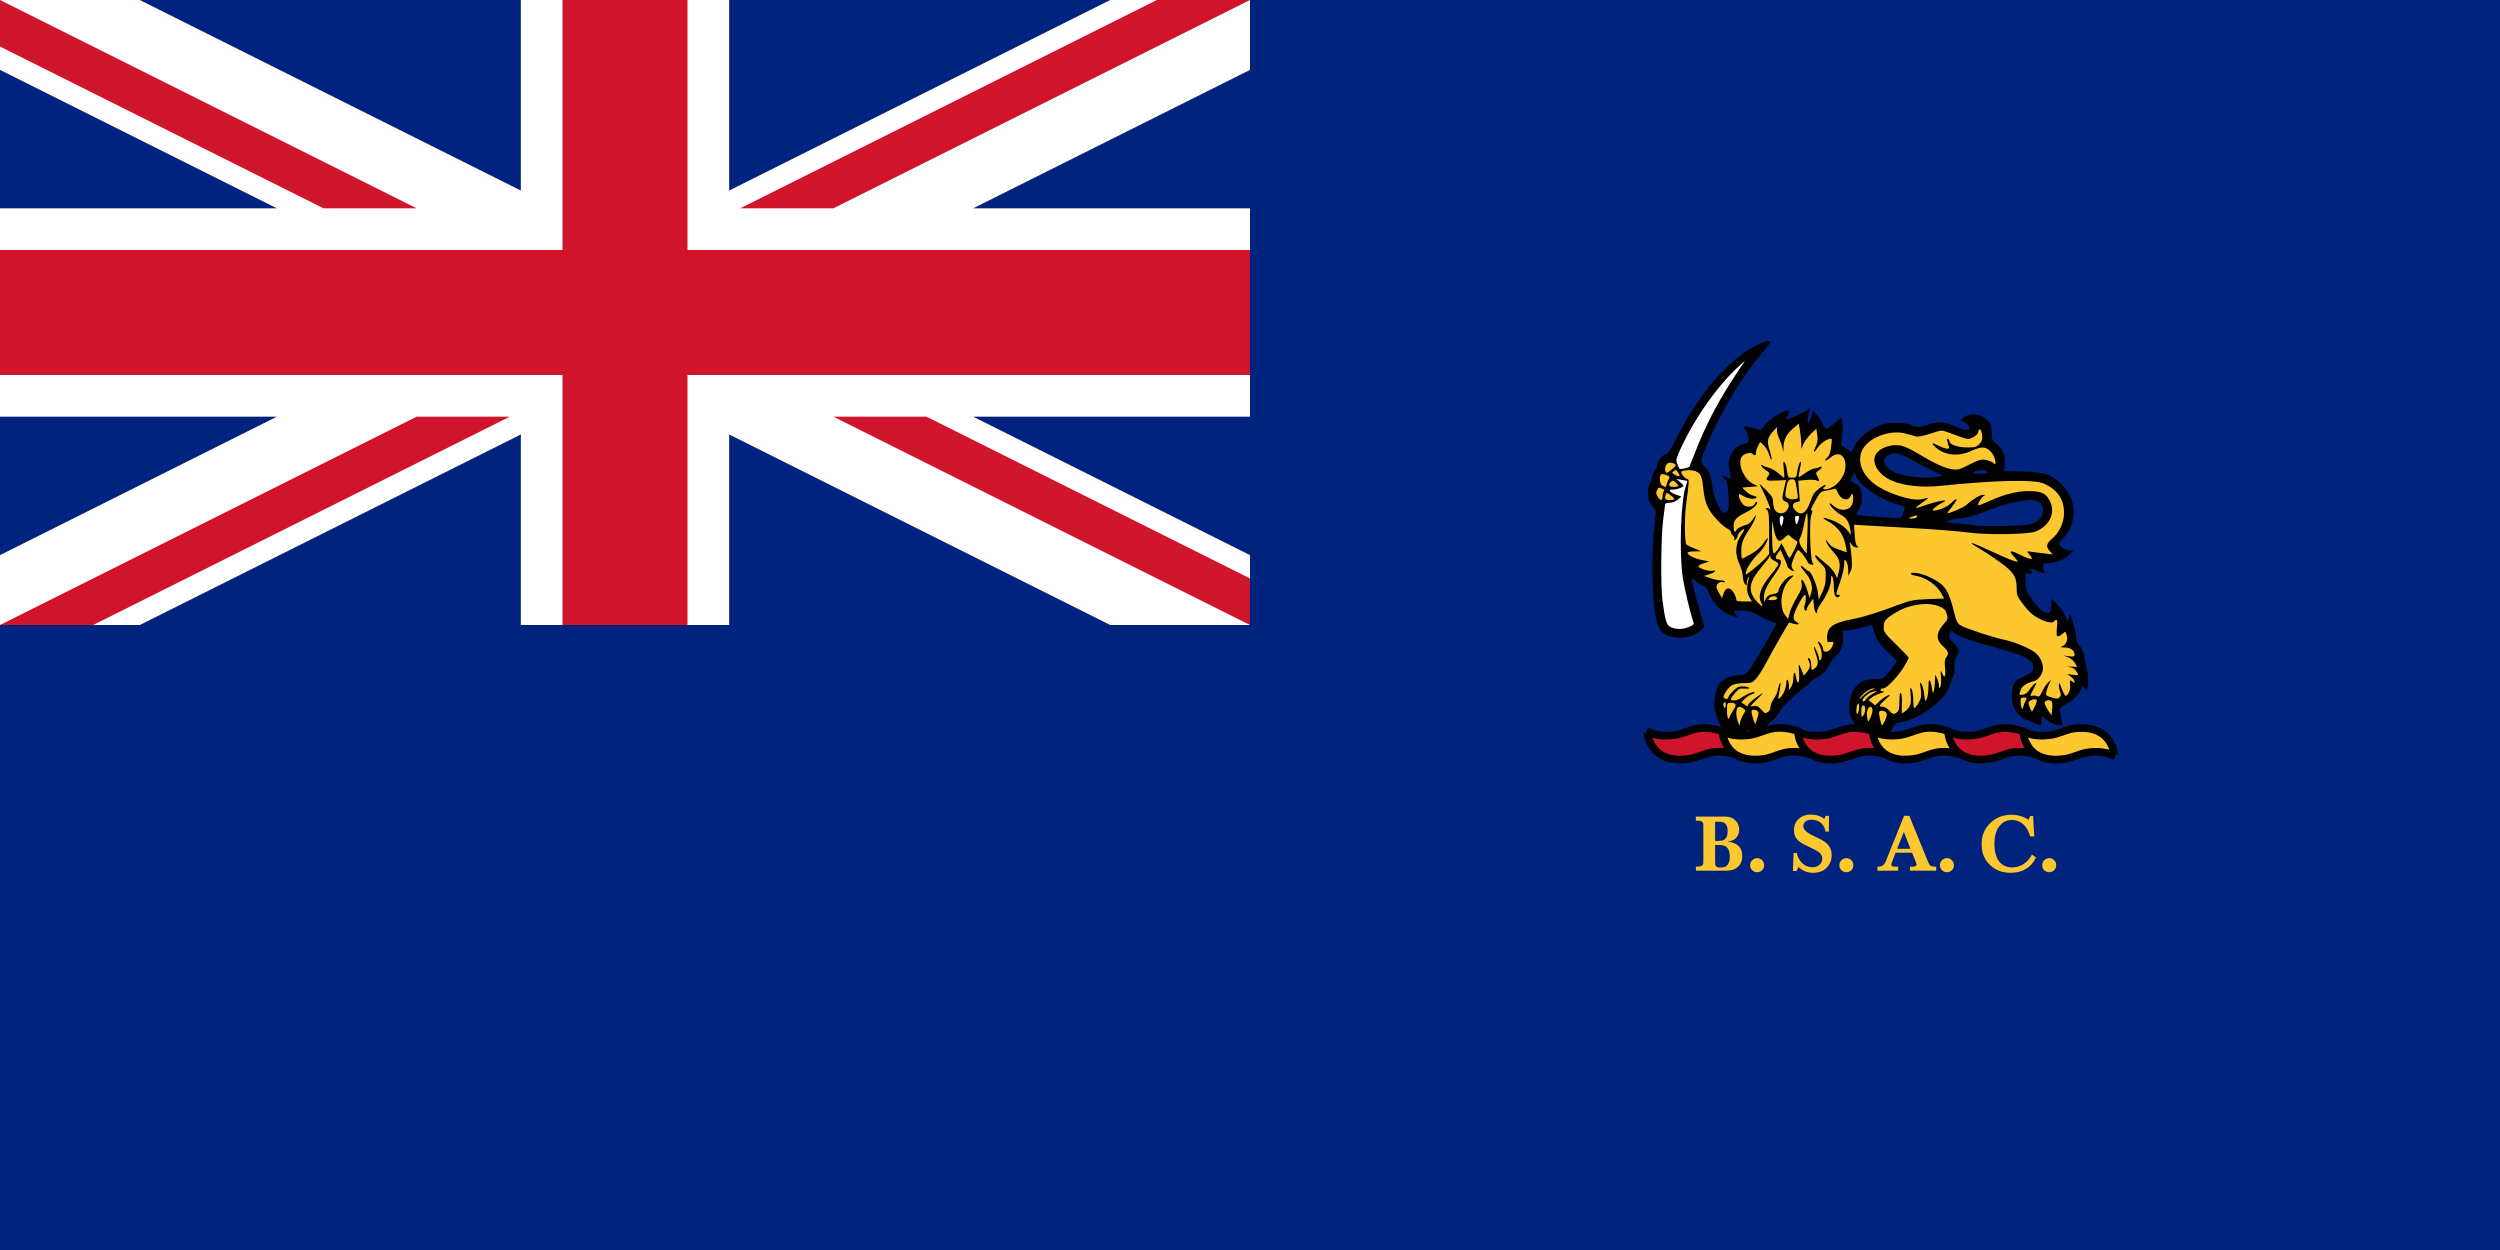 <svg width="1200" height="600" enable-background="new 0 0 1000 500" version="1.1" viewBox="0 0 1200 600" xmlns="http://www.w3.org/2000/svg">
 <rect x="0" y="0" width="1200" height="600" fill="#808080" stroke="none"/>
 <path d="M -2.6e-5,1.2e-5 H 1200 V 600 H -2.6000001e-5 Z" fill="#00247d"/>
 <path d="m-5e-5 0h600v300h-600z" fill="#00247d"/>
 <polygon transform="matrix(1.2,0,0,1.2,-5e-5,0)" points="0 222.049 0 250 55.902 250 208.333 173.783 208.333 250 291.667 250 291.667 173.783 444.098 250 499.999 250 499.999 222.049 389.234 166.666 499.999 166.666 499.999 83.332 389.234 83.332 499.999 27.949 499.999 0 444.098 0 291.667 76.215 291.667 0 208.333 0 208.333 76.215 55.902 0 0 0 0 27.949 110.765 83.332 0 83.332 0 166.666 110.765 166.666" fill="#fff"/>
 <g fill="#cf142b">
  <polygon transform="matrix(1.2,0,0,1.2,-5e-5,0)" points="462.731 0 296.065 83.332 333.333 83.332 499.999 0"/>
  <polygon transform="matrix(1.2,0,0,1.2,-5e-5,0)" points="0 0 0 18.633 129.399 83.332 166.667 83.332"/>
  <polygon transform="matrix(1.2,0,0,1.2,-5e-5,0)" points="37.268 250 203.934 166.666 166.667 166.666 0 250"/>
  <polygon transform="matrix(1.2,0,0,1.2,-5e-5,0)" points="499.999 250 499.999 231.365 370.601 166.666 333.333 166.666"/>
  <path id="path2938_1_" d="m270 0h60v120h270v60h-270v120h-60v-120h-270v-60h270z"/>
 </g>
 <g transform="matrix(48.609,0,0,48.609,-202.637,921.859)">
  <g transform="matrix(.013 0 0 .013 20.422 -15.605)">
   <path d="m178.757 301.846-4.18-3.578v2.578c0 1.418-0.472 2.578-1.05 2.578-3.793 0-14.043-9.422-17.505-16.093-3.627-6.989-1.218-20.155 4.684-25.591 3.368-3.103 7.175-4.317 13.534-4.317 4.952 0 5.854-0.342 8.579-3.25 1.675-1.788 4.152-4.918 5.505-6.956l2.46-3.706-6.15-5.694c-6.835-6.328-10.563-12.001-11.595-17.643-0.377-2.062-1.091-3.75-1.587-3.75s-4.149 0.9-8.119 2-8.689 2-10.487 2h-3.27v5.532c0 6.728-1.948 11.733-5.464 14.036-1.447 0.948-3.309 3.346-4.137 5.328-1.886 4.515-5.859 8.751-10.399 11.089-1.925 0.991-4.4 2.816-5.5 4.055-1.1 1.239-3.8 3.565-6 5.169-6.621 4.827-14.874 13.257-17 17.365-1.1 2.125-3.575 4.917-5.5 6.205-3.834 2.564-4.75 4.598-4.9 10.884l-0.1 4.163-3.17-1.163c-1.744-0.64-4.672-2.57-6.508-4.289l-3.338-3.126-0.62 3.876c-0.341 2.132-1.042 3.876-1.558 3.876-1.455 0-5.083-2.047-7.46-4.209-2.077-1.889-2.193-1.893-3.258-0.125-1.012 1.681-1.416 1.49-4.847-2.286-3.929-4.325-6.849-11.22-7.847-18.53-0.707-5.178 1.648-15.121 4.284-18.085 2.585-2.908 9.184-5.718 13.489-5.744 2.018-0.012 4.396-0.301 5.285-0.642 2.236-0.858 6.503-7.285 16.14-24.309l8.24-14.555-4.166-1.218c-2.292-0.67-6.809-2.811-10.038-4.758-5.097-3.073-6.716-3.539-12.273-3.539h-6.402l1.724 2.631c1.718 2.621 1.715 2.628-0.727 1.87-7.269-2.259-11.398-5.102-15.499-10.674-2.362-3.208-4.581-7.14-4.932-8.736-0.43-1.957-1.427-3.102-3.06-3.511-1.333-0.334-4.006-1.998-5.941-3.697s-3.515-2.705-3.511-2.236c0.012 1.322 5.715 23.096 7.922 30.247l1.974 6.394-2.987 2.79c-4.882 4.56-13.051 6.413-21.343 4.842-6.86-1.3-10.361-4.909-12.166-12.54-3.533-14.94-4.154-51.911-1.255-74.67 1.053-8.263 0.999-8.923-0.891-11-1.106-1.215-2.517-3.192-3.136-4.394-1.562-3.032-1.345-11.307 0.375-14.316 0.786-1.375 1.445-3.452 1.465-4.615 0.019-1.163 0.935-3.259 2.035-4.658 1.1-1.398 2-3.45 2-4.558 0-2.601 4.677-8.169 6.861-8.169 1.139 0 3.372-3.395 6.908-10.505 17.359-34.904 41.293-62.609 62.768-72.659 3.51-1.642 7.305-2.84 8.435-2.661 1.775 0.281 1.119 1.421-4.842 8.407-15.646 18.34-31.262 44.19-41.946 69.434-5.791 13.683-5.831 13.989-2.256 17.414 3.453 3.308 4.563 6.224 6.087 15.993 1.227 7.868 4.251 15.601 7.114 18.192 1.857 1.681 2.023 1.673 3.757-0.179 1.597-1.705 1.742-3.153 1.215-12.109-0.532-9.021-0.882-10.476-3.099-12.855l-2.5-2.683 3.866 1.602 3.866 1.602-0.623-2.747c-1.628-7.18-1.719-9.127-0.618-13.214 1.423-5.285 5.647-9.504 10.758-10.747 3.592-0.874 3.741-1.075 3.51-4.775-0.145-2.335-1.104-4.782-2.424-6.187-2.626-2.796-1.639-2.94 6.197-0.904l5.468 1.42 2.76-3.344c3.652-4.425 14.342-11.496 17.379-11.496 2.349 0 2.372 0.077 0.886 2.95-0.839 1.623-1.526 3.332-1.526 3.798 0 0.949 14.69-5.905 16.94-7.904 1.212-1.077 1.324-0.975 0.703 0.643-0.406 1.057-1.012 3.925-1.348 6.374-0.781 5.695 0.97 4.881 2.795-1.301l1.318-4.463 2.653 2.972c1.459 1.634 3.461 4.763 4.448 6.952s2.421 3.98 3.186 3.98c0.765 0 3.569-2.038 6.232-4.528l4.841-4.528 0.659 3.515c0.363 1.933 0.364 6.783 2e-3 10.778l-0.657 7.263 3.955 2.587 3.955 2.587 2.291-4.825c2.676-5.636 8.62-10.833 16.745-14.64 4.959-2.324 7.078-2.709 14.878-2.709 5.188 0 9.699 0.479 10.5 1.116 2.676 2.127 7.342 2.235 12.869 0.299 7.959-2.788 13.599-2.482 21.388 1.163 6.228 2.914 10.646 3.269 10.646 0.854 0-1.567-3.892-4.93-5.75-4.969-1.343-0.028-1.052-0.608 1.25-2.495 5.368-4.4 14.661-2.894 19.412 3.146 1.529 1.943 2.088 4.093 2.088 8.023 0 4.966 0.29 5.63 3.883 8.876 5.022 4.537 6.472 8.186 5.917 14.885l-0.447 5.388 14.073 0.457c17.142 0.556 21.631 2.004 29.286 9.445 7.85 7.63 10.888 16.506 9.071 26.504-1.17 6.436-2.843 9.762-7.509 14.926l-3.612 3.999 2.596 2.596c1.776 1.776 3.603 2.567 5.784 2.505l3.188-0.091-2.365 2.534c-3.503 3.754-9.419 6.438-15.596 7.075l-5.476 0.565 0.604 3.775 0.604 3.775-6.136-2.405c-5.268-2.065-5.905-2.149-4.5-0.597 2.311 2.553 2.043 3.269-1.099 2.938l-2.734-0.288 0.332 6.883c0.307 6.359 0.69 7.387 5.037 13.5 5.26 7.399 11.122 11.495 13.312 9.304 0.708-0.708 1.244-3.315 1.191-5.791l-0.097-4.503 3.97 3.804c2.184 2.092 4.991 6.054 6.238 8.804l2.268 5 0.907-3.44c0.905-3.432 0.912-3.423 3.209 4.315 1.266 4.265 2.302 9.325 2.302 11.244 0 2.322 0.78 4.27 2.33 5.82 2.384 2.384 3.874 6.701 4.975 14.412 0.342 2.394 0.969 5.319 1.394 6.5 0.784 2.179 0.456 11.625-0.434 12.516-0.267 0.267-1.123-0.381-1.901-1.441-1.355-1.846-1.463-1.801-2.556 1.073-1.549 4.071-4.498 7.119-10.884 11.247l-5.376 3.476 0.555 4.639c0.305 2.551 0.887 5.495 1.292 6.543 0.673 1.738 0.364 1.854-3.537 1.331-2.662-0.357-5.741-1.753-8.166-3.701l-3.892-3.128v3.547c0 4.063-0.663 4.257-5.79 1.689-2.041-1.022-4.898-2.143-6.349-2.491-3.586-0.86-8.538-6.735-9.881-11.722-1.252-4.648-0.415-13.952 1.489-16.556 0.687-0.94 4.125-3.095 7.64-4.79 6.05-2.918 6.391-3.269 6.391-6.582 0-3.05-0.595-3.897-4.625-6.591-2.942-1.966-8.944-4.262-16.5-6.31-23.379-6.338-32.94-9.494-37.161-12.266l-4.286-2.814-0.846 2.24c-1.012 2.681-0.263 4.281 3.832 8.177 3.559 3.387 3.842 5.811 1.188 10.163-1.404 2.303-1.758 4.27-1.377 7.652 0.384 3.404-5e-3 5.523-1.539 8.4-1.129 2.116-2.531 5.426-3.117 7.356-2.828 9.317-22.665 23.574-35.781 25.714-4.384 0.716-4.978 1.158-7.038 5.242-1.238 2.453-2.25 5.715-2.25 7.248 0 3.626-0.786 3.519-5.82-0.79z"/>
   <g fill="#fdc82f">
    <path d="m74.098 284.032c1.825-2.785 1.825-2.882-0.018-4.229-1.037-0.758-2.426-1.379-3.087-1.379-2.537 0-3.153 5.61-1.218 11.101l1.197 3.399 0.629-3.021c0.346-1.662 1.47-4.304 2.497-5.871z"/>
    <path d="m181.82 288.257c1.303-3.1 1.461-4.485 0.628-5.49-1.216-1.465-4.462-1.813-5.236-0.56-0.64 1.036 1.337 10.22 2.197 10.207 0.368-6e-3 1.453-1.876 2.412-4.156z"/>
    <path d="m85.501 283.241c0.086-1.912-3.658-3.484-5.03-2.111-0.54 0.54-0.229 2.889 0.771 5.822l1.675 4.917 1.254-3.473c0.69-1.91 1.288-4.23 1.33-5.155z"/>
    <path d="m172.029 280.272c-1.49-4.696-5.094 0.378-4.014 5.652 0.225 1.1 0.454 2.675 0.508 3.5 0.054 0.825 0.997-0.481 2.096-2.902 1.098-2.421 1.733-5.234 1.411-6.25z"/>
    <path d="m63.577 286.228c0-0.658 1.168-2.882 2.595-4.941 2.975-4.292 2.532-5.862-1.654-5.862-2.928 0-2.941 0.027-2.941 6 0 3.333 0.444 6 1 6 0.55 0 1-0.538 1-1.196z"/>
    <path d="m166.577 280.233c0-1.83-0.523-2.809-1.5-2.809-1.127 0-1.492 1.18-1.468 4.75 0.029 4.394 0.142 4.604 1.5 2.809 0.808-1.068 1.468-3.205 1.468-4.75z"/>
    <path d="m161.553 276.044c-1.128-1.187-2.393 5.901-1.35 7.565 0.549 0.877 1.051-0.018 1.505-2.685 0.375-2.2 0.305-4.396-0.155-4.88z"/>
    <path d="m191.96 280.87c0.34-0.885 0.618-4.363 0.618-7.728 0-4.404 0.304-5.814 1.087-5.032 0.648 0.648 0.951 3.96 0.75 8.202-0.185 3.914-0.112 7.1 0.163 7.08 0.275-0.019 1.446-0.827 2.603-1.794 3.686-3.081 4.533-5.793 3.886-12.448-0.513-5.279-0.411-5.923 0.668-4.228 0.7 1.1 1.289 4.812 1.308 8.249 0.019 3.437 0.342 6.249 0.717 6.25 1.11 2e-3 4.481-5.296 5.089-7.999 0.31-1.375 0.209-4.719-0.223-7.431-0.674-4.227-0.596-4.672 0.542-3.115 0.73 0.999 1.6 3.893 1.932 6.431 0.995 7.595 1.09 7.792 2.32 4.8 0.637-1.548 1.164-5.598 1.173-9 0.017-6.984 1.441-6.272 2.633 1.315 0.62 3.95 0.795 4.195 1.429 2 0.398-1.375 0.804-4.75 0.904-7.5l0.181-5 1.374 3c0.756 1.65 1.401 4.125 1.434 5.5 0.048 1.996 0.258 2.198 1.042 1 0.54-0.825 0.769-4.2 0.509-7.5-0.413-5.237-0.324-5.65 0.696-3.25 2.014 4.739 3.099 3.143 2.414-3.549-0.49-4.785-0.291-6.768 0.83-8.25 2.281-3.016 1.86-4.462-2.461-8.451-5.601-5.171-5.343-10.123 0.896-17.229 2.794-3.183 2.95-3.743 1.998-7.191-0.83-3.008-1.851-4.111-5.213-5.638-8.4-3.814-22.878-1.955-33.181 4.26-7.997 4.824-9.5 6.598-9.5 11.215 0 3.825 0.571 4.624 9.5 13.31 5.225 5.083 9.5 9.612 9.5 10.066 0 0.453-1.601 3.498-3.559 6.766-4.2 7.012-13.146 16.441-15.598 16.441-2.665 0-3.157 1.81-0.608 2.236 1.801 0.301 1.414 0.626-1.891 1.585-2.285 0.663-5.21 2.094-6.5 3.179l-2.345 1.973 2.5 1.961 2.5 1.961 3-2.828c2.931-2.763 6.622-5.068 8.114-5.068 0.41 0-1.135 1.61-3.434 3.578-4.744 4.061-5.207 5.422-1.845 5.422 1.337 0 3.485 1.291 5.026 3.021 2.164 2.429 3.056 2.826 4.548 2.028 1.021-0.546 2.134-1.718 2.474-2.603z"/>
    <path d="m308.077 274.189c-1.708-1.255-4.535-0.838-5.148 0.759-0.322 0.84 0.702 3.422 2.281 5.75l2.866 4.225 0.5-5c0.279-2.795 0.059-5.324-0.5-5.735z"/>
    <path d="m92.643 282.389c1.198-0.641 1.934-2.09 1.934-3.806 0-1.524 1.12-4.288 2.488-6.143 1.368-1.855 2.776-4.98 3.128-6.944 0.352-1.965 1.058-4.247 1.569-5.072 0.895-1.445 0.586 1.686-0.938 9.5-0.515 2.643-0.397 2.846 0.992 1.704 2.351-1.933 4.761-7.583 4.761-11.164 0-1.851 0.414-2.902 1-2.54 0.55 0.34 1 2.267 1 4.282v3.663l1.658-2.366c0.912-1.302 1.699-4.327 1.75-6.722 0.116-5.453 1.201-5.635 2.093-0.352 1.09 6.45 2.824 3.632 2.24-3.641-0.281-3.5-0.334-6.363-0.118-6.363s1.141 1.869 2.055 4.153l1.662 4.153 2.33-2.709c2.522-2.932 2.924-5.62 1.295-8.663-0.596-1.113-0.641-1.934-0.107-1.934 1.25 0 2.142 2.533 2.142 6.082 0 3.345 0.605 3.586 3.171 1.263 2.221-2.01 2.308-4.736 0.329-10.345-0.825-2.338-1.467-4.757-1.426-5.376 0.11-1.668 3.765 6.574 3.852 8.685 0.041 0.995 0.524 1.531 1.074 1.191 1.47-0.909 1.151-7.611-0.5-10.5-2.071-3.624-1.756-4.888 0.533-2.139 1.082 1.298 1.967 3.211 1.967 4.25 0 3.209 4.661 2.445 6.474-1.061 2.102-4.066 1.925-4.849-0.974-4.294-2.304 0.44-2.5 0.186-2.5-3.234 0-8.097 4.182-11.188 19-14.044 8.935-1.722 18.883-4.813 35.5-11.031 9.041-3.383 11.175-3.787 22.246-4.214l12.246-0.473-2.243-3.991c-3.649-6.493-11.933-12.134-19.626-13.364-2.255-0.361-3.818-1.089-3.487-1.624 0.976-1.579 9.314 0.167 15.327 3.209 10.881 5.507 13.365 9.283 17.711 26.924 1.528 6.202 2.316 7.712 4.826 9.246 3.731 2.281 24.99 9.317 32.819 10.863 7.376 1.456 19.009 6.229 23.464 9.626 3.729 2.844 6.219 7.682 6.213 12.07-5e-3 4.039-3.328 8.898-6.651 9.727-5.767 1.438-9.202 3.706-10.276 6.785-1.406 4.035-1.476 3.888 1.68 3.558 1.84-0.193 3.455-1.387 4.881-3.61 1.172-1.827 3.037-3.957 4.145-4.733 1.68-1.177 1.506-0.473-1.049 4.244-2.33 4.303-2.664 5.501-1.396 5.015 0.917-0.352 2.661-0.272 3.875 0.177 1.939 0.717 2.471 0.255 4.359-3.782 1.183-2.529 3.176-5.499 4.429-6.599l2.279-2-1.516 3c-0.834 1.65-1.809 4.36-2.166 6.023-0.623 2.896-0.456 3.08 3.96 4.384 3.972 1.173 4.812 1.159 6.071-0.1 1.133-1.133 1.227-2.075 0.42-4.199-0.573-1.506-1.011-3.946-0.975-5.423 0.05-2.033 0.585-1.284 2.2 3.082 1.173 3.172 2.606 5.611 3.184 5.421 1.938-0.638 3.624-5.158 3.148-8.438-0.495-3.412 0.197-4.056 2.203-2.05 0.933 0.933 1.2 0.841 1.2-0.417 0-0.889-1.238-2.523-2.75-3.631l-2.75-2.014 4.364 0.578c4.112 0.545 4.303 0.464 3.305-1.401-1.544-2.885-3.295-4.093-6.672-4.605-1.648-0.25-0.855-0.352 1.761-0.228l4.757 0.226-1.762-3.016c-0.974-1.668-3.324-3.61-5.257-4.344l-3.495-1.328 4.25 0.578c3.609 0.491 4.25 0.313 4.25-1.181 0-3.159-3.045-5.413-7.405-5.48-3.482-0.054-3.756-0.2-1.83-0.973 2.979-1.197 4.48-5.189 3.209-8.534l-0.977-2.571-2.615 2.057c-1.438 1.131-3.031 1.801-3.538 1.487-0.52-0.322-0.631-3.15-0.253-6.486 0.447-3.953 0.314-5.916-0.401-5.916-0.589 0-1.348 0.45-1.688 1-1.156 1.871-5.986 0.951-11.961-2.278-4.439-2.399-7.312-4.989-11.25-10.144-5-6.544-5.289-7.244-5.289-12.8 0-6.67-1.383-9.909-6.165-14.435-3.777-3.575-14.194-10.837-23.835-16.616-8.615-5.164-4.365-3.906 11 3.254 12.589 5.867 18.999 8.353 19.708 7.644 0.211-0.211-1.152-2.013-3.03-4.005-4.117-4.365-2.35-4.879 4.423-1.287 2.419 1.283 5.674 2.651 7.233 3.04 3.031 0.756 2.987 0.057-0.236-3.771-1.537-1.825-1.444-1.874 2.402-1.283 2.2 0.338 6.7 0.917 10 1.287l6 0.672-2.25-2.454c-3.192-3.481-2.811-5.652 1.662-9.481 5.562-4.761 9.088-12.31 9.088-19.457 0-10.446-4.783-17.552-15-22.289-7.365-3.414-35.15-2.866-78.546 1.549-19.777 2.012-37.309-1.418-44.893-8.784-8.818-8.564-7.187-17.487 3.834-20.96 7.811-2.462 12.701-1.369 23.791 5.318 12.377 7.463 20.369 11.12 25.983 11.89 4.11 0.563 5.54 0.166 12.906-3.587 7.13-3.633 8.847-4.131 12.328-3.574 2.225 0.356 4.908 1.413 5.962 2.349 1.863 1.654 1.898 1.588 1.232-2.298-0.848-4.952-5.393-9.5-9.493-9.5-1.575 0-5.505 1.209-8.734 2.688-9.891 4.528-20.143 3.402-27.121-2.979-3.546-3.242-2.65-3.639 2.419-1.073 5.536 2.803 8.836 3.124 7.933 0.771-1.536-4.003-1.872-6.691-0.749-5.997 0.63 0.389 1.146 1.305 1.146 2.035 0 2.37 6.451 4.555 13.447 4.555 5.762 0 6.978-0.333 9.156-2.511 2.024-2.024 2.452-3.319 2.205-6.672-0.333-4.51-2.448-6.373-2.98-2.624-0.212 1.495-1.617 2.938-3.991 4.099-4.032 1.971-2.089 2.367-19.63-3.999-4.133-1.5-4.606-1.455-12.635 1.213-4.847 1.611-9.332 2.527-10.706 2.187-1.301-0.321-4.832-1.285-7.847-2.142-12.295-3.494-29.372 3.19-33.641 13.167-3.171 7.411-0.273 16.433 7.508 23.367 8.897 7.93 30.478 15.298 38.52 13.152 2.242-0.599 4.196-0.969 4.342-0.823 0.146 0.146-1.964 1.786-4.688 3.645-2.724 1.859-4.779 3.554-4.567 3.767s2.326-0.291 4.697-1.119c13.203-4.612 22.538-6.043 14.483-2.221-3.49 1.656-7.785 5.536-6.077 5.49 4.564-0.123 10.406-2.571 13.637-5.715 5.198-5.058 5.648-3.553 0.779 2.606-2.231 2.823-3.892 5.133-3.69 5.133 2.224 0 12.698-4.59 14.647-6.419 4.211-3.952 10.185-7.583 12.423-7.551 1.86 0.027 1.911 0.147 0.428 1.012-1.97 1.149-5.094 6.958-3.742 6.958 0.507 0 4.915-1.798 9.796-3.996 10.966-4.938 22.299-7.404 31.122-6.773 7.689 0.55 10.112 1.833 12.931 6.848 5.142 9.149 0.303 19.743-10.925 23.915-5.732 2.13-37.28 2.507-51 0.609-6.325-0.875-23.875-2.291-39-3.146s-32.003-1.818-37.507-2.138l-10.007-0.583 0.508 7.668c0.351 5.293 0.973 7.962 2.007 8.616 1.219 0.77 1.101 0.95-0.629 0.963-1.17 8e-3 -2.88-0.997-3.8-2.235l-1.672-2.25 0.594 2.5c0.327 1.375 0.858 5.903 1.18 10.063 0.455 5.864 0.229 8.222-1.004 10.5l-1.59 2.937-0.04-4.559c-0.022-2.507-0.701-5.432-1.508-6.5-1.362-1.801-1.472-1.617-1.52 2.559-0.028 2.475-1.393 8.303-3.032 12.952-3.483 9.877-3.505 10.048-1.28 10.048 1.288 0 1.419 0.281 0.542 1.158-2.289 2.289-4.079-0.851-4.11-7.209-0.016-3.267-0.488-6.729-1.05-7.694-0.82-1.409-1.03-0.966-1.062 2.246-0.046 4.541-3.298 12.139-7.936 18.542-1.732 2.391-2.909 4.972-2.616 5.736 0.314 0.818 0.019 1.22-0.718 0.978-0.697-0.229-1.472-2.744-1.751-5.683l-0.5-5.271-2.417 3.284c-1.329 1.806-2.417 3.876-2.417 4.599 0 0.723-0.327 1.315-0.726 1.315-1.237 0-1.702-2.402-0.872-4.5 1.048-2.65 1.139-7.5 0.14-7.5-1.52 0-8.418 13.059-8.562 16.21-0.109 2.372 0.423 3.467 2.098 4.322 3.109 1.587 1.776 2.477-2.063 1.376-1.742-0.5-3.263-0.909-3.379-0.909-0.469 0-11.484 19.173-16.661 29-3.042 5.775-6.918 11.963-8.612 13.75-2.812 2.966-3.607 3.25-9.105 3.25-3.332 0-7.289 0.654-8.854 1.463-3.038 1.571-7.463 8.092-6.523 9.613 0.741 1.199 3.453 1.199 3.453-4e-5 0-1.642 5.254-7.223 7.661-8.138 2.384-0.906 8.339-0.219 8.339 0.963 0 0.358-1.719 0.488-3.819 0.287-3.35-0.32-4.21 0.081-7 3.258-1.749 1.992-3.181 4.026-3.181 4.518 0 1.866 4.621 1.503 7.5-0.589 3.856-2.802 10.5-5.551 10.5-4.344 0 0.511-1.076 1.2-2.39 1.53-1.315 0.33-3.586 1.848-5.047 3.373l-2.657 2.773 2.547 1.669c1.95 1.278 2.547 1.357 2.547 0.338 0-0.732 2.138-2.88 4.75-4.773 7.618-5.521 8.077-5.535 2.5-0.075-2.888 2.827-5.25 5.371-5.25 5.655s1.108 0.238 2.463-0.102c1.905-0.478 3.094 0.057 5.25 2.362 3.367 3.601 2.99 3.447 5.353 2.183z"/>
    <path d="m295.703 277.393c1.503-3.358 1.576-4.146 0.423-4.589-1.539-0.591-5.548 1.22-5.548 2.506 0 1.741 2.26 7.187 2.771 6.677 0.297-0.297 1.356-2.364 2.355-4.594z"/>
    <path d="m288.475 273.616c1.064-1.988 0.937-2.192-1.362-2.192-2.134 0-2.535 0.461-2.535 2.918 0 1.605 0.31 3.725 0.688 4.712 0.592 1.543 0.782 1.441 1.362-0.727 0.371-1.386 1.202-3.506 1.847-4.712z"/>
    <path d="m60.577 276.724c0-2.011-0.289-2.411-1.133-1.567-0.623 0.623-0.862 1.838-0.531 2.7 0.915 2.386 1.664 1.876 1.664-1.133z"/>
    <path d="m167.327 272.453c0.677-1.084 2.923-2.864 4.991-3.956 3.928-2.073 3.219-2.768-1.135-1.113-2.841 1.08-6.605 4.522-6.605 6.04 0 1.643 1.434 1.136 2.75-0.971z"/>
    <path d="m171.854 265.536c2.25-0.65 2.588-0.959 1.121-1.022-2.652-0.114-8.208 3.631-10.251 6.91-1.074 1.723-0.398 1.342 2.175-1.228 2.053-2.051 5.183-4.148 6.955-4.66z"/>
   </g>
   <path d="m32.637 217.784c2.992-1.197 3.951-2.076 3.547-3.25-2.511-7.303-6.875-25.516-8.173-34.109-2.965-19.629-1.517-59.759 2.541-70.434 0.595-1.564 0.956-2.947 0.803-3.072s-2.078-0.522-4.278-0.881l-4-0.652 2.961 2.475c1.629 1.362 2.754 2.659 2.5 2.884-1.647 1.461-5.294 2.68-8.018 2.68-2.671 0-2.993 0.235-1.986 1.449 0.661 0.797 2.826 1.985 4.811 2.64l3.608 1.191-2.744 2.36c-1.735 1.492-4.01 2.36-6.188 2.36-2.072 0-3.457 0.498-3.476 1.25-0.017 0.688-0.678 5.975-1.468 11.75-1.658 12.117-1.975 50.725-0.506 61.5 2.147 15.741 3.067 18.618 6.417 20.077 4.184 1.822 8.733 1.749 13.648-0.217z" fill="#fff"/>
   <g fill="#fdc82f">
    <path d="m114.609 195.371c3.535-5.851 4.129-7.569 3.645-10.549-0.929-5.724 1.964-2.332 4.187 4.91l1.86 6.059 1.194-3.618c1.628-4.934-0.035-10.765-4.472-15.676-4.048-4.48-4.638-7.081-0.8-3.524 1.455 1.349 3.023 2.452 3.483 2.452 1.649 0 6.187 10.605 6.847 16l0.673 5.5 2.666-5.5c2.032-4.192 2.668-7.023 2.676-11.905 9e-3 -6.177-0.133-6.54-3.99-10.21-2.2-2.093-4-4.478-4-5.3 0-1.126 0.583-0.951 2.366 0.71 1.301 1.212 4.23 3.696 6.509 5.519 2.279 1.823 4.969 4.925 5.979 6.893l1.836 3.579 1.204-4.781c1.636-6.499 0.637-10.017-4.382-15.422-2.341-2.521-4.58-5.708-4.976-7.083l-0.721-2.5 1.782 2.5c2.209 3.098 3.647 4.001 9.671 6.068l4.768 1.636-0.582-3.602c-1.56-9.664-5.885-15.775-14.424-20.384-4.743-2.56-3.261-2.996 2.733-0.806 5.944 2.173 10.246 5.036 13.332 8.874l2.181 2.713-0.661-4.32c-0.801-5.239-3.011-8.816-6.588-10.666-3.616-1.87-9.027-7.019-9.027-8.589 0-0.767 0.93-0.4 2.34 0.925 5.892 5.536 13.981 4.29 15.225-2.345 0.36-1.919 0.335-4.281-0.055-5.248-0.643-1.593-0.787-1.559-1.526 0.353-1.85 4.785-7.524 3.328-9.962-2.559-1.05-2.534-1.673-2.973-3.403-2.395-1.165 0.39-3.822 0.964-5.904 1.276-3.485 0.522-4.104 1.145-7.792 7.831-2.203 3.995-3.65 7.145-3.214 7 1.387-0.463 1.464 0.654 0.258 3.736-1.595 4.073-0.747 33.855 1.025 35.989 1.053 1.268 0.91 1.511-0.89 1.511-1.389 0-2.555-0.968-3.311-2.75-1.228-2.893-5.678-8.25-6.854-8.25-0.958 0-4.936 9.457-4.936 11.735 0 1.026 0.54 2.405 1.2 3.065s0.772 1.186 0.25 1.168c-1.283-0.043-4.45-2.501-4.45-3.453 0-0.421-1.211-3.464-2.692-6.762l-2.692-5.998-1.808 2.233c-2.375 2.933-2.296 5.012 0.192 5.012 3.13 0 2.496 4.092-1.493 9.641-6.984 9.715-9.489 14.712-9.458 18.859l0.031 4 1.488-2.743c1.103-2.033 2.516-2.907 5.46-3.378 2.605-0.417 3.972-1.157 3.972-2.152 0-2.9 5.459-10.191 8.397-11.216 4.12-1.436 4.128-1.372 0.265 2.271-6.683 6.303-8.475 20.873-3.366 27.368l2.114 2.688 1.199-4.701c0.66-2.585 3.099-7.846 5.422-11.69z"/>
    <path d="m87.658 199.575c-2.89-5.401-0.736-11.753 7.286-21.484 3.098-3.758 5.633-7.361 5.633-8.006 0-0.645-1.35-1.771-3-2.501s-3.032-2.078-3.07-2.994c-0.064-1.515-0.132-1.519-0.75-0.043-0.374 0.893-2.705 3.96-5.18 6.815-10.784 12.441-11.702 19.34-3.698 27.796 3.298 3.485 4.519 3.668 2.779 0.416z"/>
    <path d="m78.433 194.904c-2.013-3.413-2.076-8.376-0.181-14.358 0.445-1.404 0.369-1.42-0.565-0.122-0.593 0.825-1.1 2.625-1.126 4-0.045 2.414-0.097 2.434-1.515 0.559-0.808-1.068-1.468-3.601-1.468-5.629 0-2.028-1.176-6.257-2.614-9.397-3.613-7.891-3.119-15.62 1.408-22.042 1.741-2.47 2.724-4.49 2.185-4.49-1.463 0-4.979 3.798-4.979 5.378 0 0.758-0.685 1.946-1.523 2.641-1.257 1.043-1.424 1.005-0.954-0.217 0.313-0.815-0.127-2.058-0.977-2.764s-1.546-1.891-1.546-2.635c0-0.744-1.238-1.998-2.75-2.789-4.504-2.353-12.138-10.685-14.829-16.187-1.667-3.407-2.813-8.031-3.4-13.722-1.038-10.058-1.885-11.992-6-13.697-2.709-1.122-9.47-0.894-10.726 0.361-0.855 0.855 2.929 5.63 4.461 5.63 1.622 0 1.554 1.713-0.737 18.5-1.44 10.556-1.293 30.029 0.237 31.299 0.692 0.574 3.504 1.955 6.25 3.068l4.992 2.024-5.25 0.054c-2.888 0.03-5.25 0.494-5.25 1.031 0 1.754 4.988 4.298 10.803 5.51l5.697 1.187-4.278 1.33c-2.353 0.731-4.118 1.817-3.923 2.413 0.497 1.518 7.742 3.795 10.451 3.285 3.856-0.727 2.463 1.061-1.981 2.542l-4.231 1.41 4.91 1.673c2.7 0.92 6.153 1.673 7.672 1.673 1.52 0 3.015 0.408 3.323 0.907s-0.343 0.671-1.446 0.382c-2.363-0.618-4.998 1.274-4.992 3.584 0.002 0.895 0.958 3.194 2.125 5.108l2.121 3.48 1.125-3.48c1.579-4.887 4.89-5.234 7.595-0.796 1.112 1.824 2.024 4.104 2.026 5.066 0.003 1.471 0.956 1.75 5.97 1.75h5.966z"/>
    <path d="m99.577 195.924c0-1.973-4.362-1.973-6 0-1.068 1.286-0.729 1.5 2.378 1.5 2.553 0 3.622-0.443 3.622-1.5z"/>
    <path d="m90.661 165.676 2.916-3.322v-15.894c0-13.116-0.275-16.168-1.571-17.465-1.234-1.234-1.277-1.571-0.2-1.571 0.754 0 1.901 0.53 2.549 1.177 1.365 1.365-3.887-11.453-6.947-16.954-1.938-3.485-1.71-3.36 3.549 1.938 4.881 4.918 5.621 6.17 5.621 9.527 0 2.126 0.701 4.866 1.557 6.088 2.086 2.979 6.8 2.979 8.887 0 2.228-3.181 1.927-5.288-0.943-6.596-2.856-1.301-2.967-2.43-1.03-10.538l1.399-5.856-7.434 0.375c-7.793 0.394-8.643-0.128-6.033-3.697 1.272-1.739 1.087-2.129-2-4.227-1.871-1.271-3.401-2.8-3.401-3.397 0-0.74 0.399-0.765 1.25-0.079 0.688 0.554 2.763 1.331 4.612 1.727 1.849 0.396 5.124 2.311 7.276 4.256 2.153 1.945 4.091 3.359 4.308 3.142 0.216-0.217 0.064-3.19-0.339-6.607-0.58-4.917-0.472-5.997 0.517-5.177 0.687 0.57 1.555 3.48 1.928 6.467 0.665 5.323 0.743 5.43 3.934 5.43 3.136 0 3.279-0.177 3.896-4.824 0.352-2.653 1.25-5.659 1.996-6.679 1.144-1.564 1.15-0.853 0.038 4.54-0.725 3.517-1.205 6.508-1.067 6.646 0.138 0.138 2.445-1.31 5.127-3.216 2.682-1.907 5.726-3.467 6.766-3.467 1.039 0 2.76-0.466 3.824-1.035 2.865-1.534 2.461 0.644-0.477 2.569-2.241 1.468-2.312 1.77-1.006 4.273 1.876 3.597 1.779 4.457-0.375 3.304-0.986-0.528-4.567-0.708-7.958-0.4l-6.166 0.559 1.204 15.619-2.644 0.664c-3.21 0.806-3.489 3.602-0.644 6.447 4.342 4.342 8.283 1.909 11.355-7.014 1.787-5.19 3.06-7.083 6.559-9.752 2.388-1.821 4.608-3.045 4.935-2.719 0.326 0.326-0.056 0.994-0.849 1.484-2.042 1.262-0.544 2.353 2.263 1.649 7.436-1.866 13.693-9.942 13.721-17.71 0.029-8.178-5.387-11.301-11.166-6.439-3.54 2.979-6.146 3.387-3.018 0.472 2.267-2.112 2.762-3.612 3.549-10.761 0.442-4.012 0.332-4.249-1.688-3.668-3.332 0.958-6.935 3.809-9.41 7.446-2.626 3.859-2.965 2.577-0.619-2.342 1.203-2.522 1.444-4.664 0.92-8.159l-0.711-4.739-4.031 3.875c-2.217 2.131-4.782 5.604-5.699 7.718l-1.668 3.843-0.084-4.343c-0.046-2.389-0.483-6.735-0.971-9.658l-0.887-5.315-4.38 3.754c-4.886 4.188-7.07 8.452-7.22 14.093l-0.1 3.782-0.891-3.782c-0.49-2.08-1.57-5.096-2.4-6.7-0.83-1.605-1.528-4.178-1.551-5.718l-0.042-2.8-3.458 3.917c-3.934 4.456-4.282 7.188-1.859 14.597 0.88 2.689 1.413 5.45 1.185 6.134-0.228 0.684-0.995-0.831-1.705-3.366-0.71-2.536-2.556-5.823-4.103-7.304l-2.812-2.694-1.582 3.059c-0.87 1.682-1.582 3.981-1.582 5.109 0 2.281-1.023 2.627-2.727 0.923-1.371-1.371-5.556-0.448-7.703 1.7-2.173 2.173-1.963 7.737 0.472 12.508 2.441 4.784 4.473 6.918 8.472 8.895l2.986 1.476-6 0.524-6 0.524 2.724 2.77c1.498 1.523 4.079 3.041 5.734 3.372s2.765 0.997 2.467 1.48c-0.983 1.591-6.628 0.916-10.057-1.203-2.93-1.811-3.368-1.869-3.368-0.45 0 2.476 2.72 7.211 4.545 7.911 3.215 1.234 6.389 0.614 7.501-1.464 0.614-1.147 1.341-1.861 1.616-1.586 1.328 1.328-2.339 4.984-7.729 7.705-8.145 4.112-9.933 6.086-9.933 10.966 0 2.2 0.45 4 1 4s1-0.438 1-0.974c0-1.173 5.038-3.891 8.069-4.354 1.227-0.187 3.252-2.042 4.644-4.252 2.265-3.597 2.416-3.683 1.826-1.038-0.354 1.585-2.337 5.41-4.407 8.5-5.054 7.544-6.332 11.035-6.285 17.169 0.022 2.844 0.178 5.297 0.346 5.451 0.169 0.154 3.231-1.373 6.806-3.395 4.598-2.6 7.451-5.088 9.75-8.504 1.788-2.656 3.25-4.31 3.25-3.676 0 2.241-3.858 8.612-7.008 11.573-4.245 3.99-8.708 10.522-9.59 14.035-0.698 2.78-0.577 2.735 5.526-2.06 3.432-2.696 7.552-6.397 9.156-8.224z"/>
    <path d="m101.577 127.983c0-1.055 1.919-1.499 2.49-0.575 0.345 0.559-0.073 1.016-0.931 1.016-0.857 0-1.559-0.198-1.559-0.441z"/>
    <path d="m115.577 127.424c0-0.55 0.45-1 1-1s1 0.45 1 1-0.45 1-1 1-1-0.45-1-1z"/>
    <path d="m99.12 126.493c-0.316-0.512-0.118-1.214 0.441-1.559 0.559-0.345 1.016 0.073 1.016 0.931 0 1.757-0.6 2.015-1.457 0.628z"/>
    <path d="m119.577 126.424c0-0.55 0.45-1 1-1s1 0.45 1 1-0.45 1-1 1-1-0.45-1-1z"/>
    <path d="m101.577 123.424c0-0.55 0.45-1 1-1s1 0.45 1 1-0.45 1-1 1-1-0.45-1-1z"/>
    <path d="m117.577 123.424c0-0.55 0.45-1 1-1s1 0.45 1 1-0.45 1-1 1-1-0.45-1-1z"/>
    <path d="m141.347 107.865c4.882-3.907 6.637-7.82 5.021-11.191-0.71-1.48-2.329-3.209-3.598-3.842-1.874-0.934-2.013-1.263-0.741-1.751 2.518-0.966 6.503 1.092 7.575 3.912 0.757 1.991 0.555 3.586-0.855 6.768-2.09 4.715-3.473 6.084-7.704 7.634l-2.967 1.087z"/>
    <path d="m79.172 105.925c-4.144-3.841-5.936-8.939-4.583-13.039 1.342-4.067 4.195-5.211 7.536-3.022 3.041 1.992 3.355 4.114 0.373 2.518-3.209-1.717-4.922-0.473-4.922 3.576 0 3.967 1.195 6.808 4.299 10.216 2.785 3.058 0.652 2.861-2.704-0.249z"/>
    <path d="m112.683 159.214c2.105-4.17 2.745-6.34 1.947-6.606-0.653-0.218-2.386-1.426-3.85-2.686l-2.662-2.29-2.847 2.396c-1.566 1.318-3.208 2.396-3.648 2.396-1.752 0-3.474-3.448-4.658-9.324l-1.244-6.176 0.058 11c0.032 6.05 0.369 11.863 0.75 12.917 0.62 1.717 0.971 1.551 3.37-1.594 1.473-1.931 2.699-4.144 2.724-4.917 0.025-0.773 1.347 1.407 2.938 4.844s3.139 6.25 3.44 6.25c0.301 0 1.958-2.794 3.682-6.21z"/>
    <path d="m122.814 141.22c0.145-5.887-0.117-10.322-0.583-9.854s-1.446 4.302-2.178 8.52-1.988 8.671-2.79 9.894c-1.621 2.474-0.858 5.151 2.814 9.863l2 2.567 0.237-5.143c0.13-2.829 0.355-9.96 0.5-15.848z"/>
   </g>
   <path d="m104.478 135.174c0.055-0.963-0.575-1.75-1.4-1.75-1.605 0-2.02 3.482-0.796 6.668 0.619 1.61 0.788 1.529 1.4-0.668 0.383-1.375 0.741-3.288 0.796-4.25z" fill="#fff"/>
   <path d="m294.366 138.94c4.659-1.917 7.232-5.579 7.18-10.217-0.044-3.857-1.86-5.9-6.345-7.138-4.679-1.292-20.885 1.993-32.624 6.612-12.293 4.837-20.286 7.208-23.999 7.118-1.925-0.047-5.3 0.567-7.5 1.364l-4 1.449 12 1.224c6.6 0.673 12.45 1.409 13 1.635s9.325 0.254 19.5 0.064c14.809-0.277 19.356-0.699 22.788-2.111z" fill="#00247d"/>
   <path d="m115.967 136.174c0.525-2.229 0.304-2.75-1.17-2.75-1.497 0-1.744 0.633-1.4 3.581 0.454 3.885 1.542 3.533 2.57-0.831z" fill="#fff"/>
   <path d="m195.177 132.174c0.599-1.788 1.271-3.857 1.495-4.599 0.275-0.915-1.363-1.801-5.094-2.754-12.654-3.233-29.002-14.16-31.995-21.386l-1.252-3.023-1.626 3.256c-1.597 3.197-1.581 3.276 0.874 4.369 4.804 2.139 6.5 5.116 6.5 11.408 0 4.533-0.517 6.511-2.352 8.993-1.331 1.8-1.975 3.559-1.484 4.05 0.478 0.478 7.611 1.268 15.852 1.756 8.241 0.488 15.661 0.953 16.489 1.034 0.875 0.085 1.961-1.214 2.594-3.103z" fill="#00247d"/>
   <g fill="#fdc82f">
    <path d="m205.911 133.997c0.455-1.184 5e-3 -1.244-2.643-0.352-4.362 1.471-4.529 1.779-0.964 1.779 1.728 0 3.298-0.621 3.607-1.427z"/>
    <path d="m12.577 118.624c0-1.54 0.462-3.262 1.027-3.827 0.703-0.703 0.221-1.394-1.526-2.19-2.287-1.042-2.669-0.908-3.669 1.286-0.892 1.958-0.782 2.96 0.549 4.99 2.18 3.328 3.619 3.225 3.619-0.259z"/>
    <path d="m21.577 120.612c0-0.447-1.308-1.779-2.908-2.962-2.495-1.845-2.992-1.931-3.5-0.606-1.297 3.379-0.632 4.38 2.908 4.38 1.925 0 3.5-0.365 3.5-0.812z"/>
    <path d="m114.247 120.424c1.208 0 1.377-0.842 0.852-4.25-1.607-10.447-1.557-10.317-4.121-10.529-2.773-0.23-3.722 1.511-4.788 8.781-0.59 4.025-0.419 4.621 1.614 5.624 1.251 0.617 2.873 0.953 3.606 0.748 0.732-0.206 2.01-0.374 2.838-0.374z"/>
    <path d="m15.583 110.174c0.003-0.688 0.633-2.452 1.399-3.92 1.324-2.539 1.253-2.728-1.446-3.846-1.561-0.647-3.316-0.881-3.899-0.521-1.772 1.095-1.264 7.319 0.69 8.457 2.356 1.372 3.249 1.325 3.256-0.17z"/>
    <path d="m24.577 110.579c0-0.465-0.892-1.652-1.981-2.638-1.621-1.467-2.257-1.564-3.5-0.533-2.684 2.227-1.802 4.016 1.981 4.016 1.925 0 3.5-0.38 3.5-0.845z"/>
   </g>
   <path d="m222.577 103.475c2.475-0.44 3.939-0.857 3.253-0.926-1.919-0.193-12.867-5.528-21.753-10.602-9.921-5.664-14.117-6.901-18.375-5.417-7.299 2.544-6.162 9.261 2.265 13.384 7.896 3.863 23.745 5.494 34.609 3.561z" fill="#00247d"/>
   <path d="m25.545 102.674c-0.018-0.412-0.678-1.604-1.469-2.648-1.217-1.607-1.682-1.695-3.036-0.571-1.44 1.195-1.368 1.455 0.719 2.613 2.676 1.485 3.831 1.67 3.786 0.607z" fill="#fdc82f"/>
   <path d="m22.577 94.882c0-1.392-4.211-2.416-6-1.458-2.186 1.17-2.836 6.555-0.87 7.21 0.963 0.321 6.87-4.624 6.87-5.752z" fill="#fdc82f"/>
   <path d="m259.334 100.174c-0.614-1.87-6.264-2.079-9.454-0.349-2.76 1.496-2.706 1.52 3.531 1.559 4.632 0.029 6.223-0.296 5.923-1.21z" fill="#00247d"/>
   <path d="m32.956 96.262c0.121-0.186 1.962-4.837 4.091-10.337 8.262-21.347 17.506-39.123 30.813-59.248l7.437-11.248-4.61 4.206c-16.172 14.754-32.983 38.388-43.858 61.659-3.521 7.536-4.217 9.878-3.426 11.543 0.546 1.149 1.228 2.836 1.517 3.749 0.429 1.358 1.187 1.51 4.17 0.837 2.005-0.452 3.745-0.974 3.866-1.16z" fill="#fff"/>
  </g>
  <path d="m21.921-11.745s0.01 0.333 0.414 0.273c0.138-0.021 0.211-0.103 0.46-0.041 0.011 0.003-0.133-0.228-0.133-0.231-0.249-0.079-0.326 0.017-0.464 0.038-0.131 0.02-0.22-2e-3 -0.284-0.041m-0.603 0.234c-0.245-0.076-0.322 0.02-0.46 0.041-0.404 0.061-0.414-0.273-0.418-0.274 0.058 0.037 0.148 0.059 0.278 0.039 0.138-0.021 0.215-0.117 0.464-0.038m5.82e-4 -7.73e-4m2.229 0s0.01 0.333 0.414 0.273c0.138-0.021 0.216-0.12 0.46-0.041 0.008 0.003-0.133-0.218-0.135-0.231-0.249-0.079-0.326 0.017-0.464 0.038-0.131 0.02-0.22-2e-3 -0.282-0.041" fill="#cf142b" fill-rule="evenodd"/>
  <path d="m22.05-11.513c-0.245-0.076-0.322 0.02-0.46 0.041-0.404 0.061-0.414-0.273-0.415-0.272 0.064 0.038 0.151 0.057 0.275 0.038 0.138-0.021 0.215-0.117 0.463-0.041m0.007 0.002m1.478-0.002c-0.004-0.006 0.139 0.237 0.137 0.234-0.245-0.076-0.322 0.02-0.46 0.041-0.404 0.061-0.414-0.273-0.413-0.272 0.066 0.038 0.153 0.057 0.277 0.038 0.138-0.021 0.215-0.117 0.46-0.041zm0.746 0.003c0.065 0.038 0.152 0.056 0.276 0.038 0.075-0.011 0.131-0.044 0.21-0.061 0.407-0.061 0.418 0.272 0.421 0.273-0.058-0.037-0.148-0.059-0.282-0.038-0.078 0.017-0.135 0.05-0.209 0.061-0.404 0.061-0.414-0.273-0.414-0.273" fill="#fdc82f" fill-rule="evenodd"/>
  <path d="m21.311-11.513c-0.245-0.076-0.322 0.02-0.46 0.041-0.404 0.061-0.414-0.273-0.418-0.274 0.058 0.037 0.148 0.059 0.278 0.039 0.138-0.021 0.215-0.117 0.464-0.038 0.065 0.038 0.152 0.056 0.276 0.038 0.138-0.021 0.215-0.117 0.463-0.041 0.064 0.038 0.153 0.06 0.284 0.041 0.138-0.021 0.215-0.117 0.464-0.038 0.065 0.038 0.152 0.056 0.276 0.038 0.138-0.021 0.215-0.117 0.46-0.041 0.061 0.038 0.151 0.06 0.282 0.041 0.138-0.021 0.215-0.117 0.464-0.038 0.065 0.038 0.152 0.056 0.276 0.038 0.075-0.011 0.131-0.044 0.21-0.061 0.407-0.061 0.418 0.272 0.421 0.273-0.058-0.037-0.148-0.059-0.282-0.038-0.078 0.017-0.135 0.05-0.209 0.061-0.404 0.061-0.414-0.273-0.414-0.273m-2.969 0s0.01 0.333 0.414 0.273c0.138-0.021 0.215-0.117 0.46-0.041m-0.13-0.232s0.01 0.333 0.414 0.273c0.138-0.021 0.215-0.117 0.46-0.041m-0.135-0.232s0.01 0.333 0.414 0.273c0.138-0.021 0.215-0.117 0.46-0.041m-0.13-0.232s0.01 0.333 0.414 0.273c0.138-0.021 0.215-0.117 0.46-0.041" fill="none" stroke="#000" stroke-width=".075"/>
  <path d="m21.234-10.655c0.042 0.008 0.074 0.02 0.095 0.038 0.029 0.024 0.044 0.059 0.044 0.105 0 0.048-0.016 0.085-0.048 0.111-0.018 0.015-0.039 0.025-0.062 0.029-0.018 0.004-0.038 0.005-0.06 0.005h-0.288v-0.04h0.016c0.023 0 0.04-0.004 0.048-0.013 0.004-0.004 7e-3 -0.011 0.009-0.019 5.21e-4 -0.003 7.81e-4 -0.012 7.81e-4 -0.027v-0.337c0-0.017-1e-3 -0.029-0.003-0.035-0.005-0.016-0.023-0.023-0.055-0.023h-0.016v-0.04h0.293c0.042 0 0.076 0.014 0.101 0.041 0.023 0.025 0.034 0.055 0.034 0.089 0 0.028-0.008 0.052-0.025 0.073-0.013 0.017-0.03 0.028-0.05 0.035-0.008 0.003-0.02 0.005-0.036 0.006zm-0.129-0.196v0.19h0.025c0.024 0 0.042-2e-3 0.053-0.006 0.03-0.011 0.046-0.042 0.046-0.094 0-0.036-0.01-0.061-0.03-0.076-0.011-0.008-0.025-0.012-0.043-0.013-0.008-5.2e-4 -0.02-7.8e-4 -0.036-7.8e-4zm0 0.23v0.161c0 0.022 0.002 0.037 0.006 0.045 0.006 0.011 0.021 0.017 0.044 0.017 0.022 0 0.039-0.003 0.05-0.008 0.03-0.015 0.045-0.049 0.045-0.103 0-0.044-0.012-0.075-0.036-0.094-0.011-0.008-0.024-0.014-0.038-0.016-7e-3 -1e-3 -0.021-0.002-0.043-0.002zm0.416 0.13c0.018 0 0.033 0.006 0.046 0.019 0.015 0.014 0.022 0.031 0.022 0.051 0 0.021-0.007 0.038-0.022 0.051-0.013 0.012-0.029 0.018-0.047 0.018-0.018 0-0.034-0.006-0.047-0.018-0.015-0.013-0.022-0.03-0.022-0.051s0.007-0.038 0.022-0.051c0.014-0.013 0.03-0.019 0.048-0.019zm0.708-0.417v0.155h-0.033c-0.005-0.017-0.009-0.03-0.013-0.04-0.011-0.028-0.03-0.048-0.058-0.062-0.021-0.01-0.043-0.015-0.069-0.015-0.024 0-0.043 0.005-0.057 0.016-0.016 0.012-0.023 0.028-0.023 0.047 0 0.023 0.014 0.044 0.043 0.064 0.016 0.011 0.043 0.026 0.08 0.043 0.041 0.019 0.071 0.035 0.09 0.049 0.045 0.033 0.067 0.076 0.067 0.132-1e-6 0.039-0.011 0.074-0.034 0.105-0.034 0.046-0.085 0.068-0.151 0.068-0.039 0-0.073-0.009-0.101-0.026-0.011-0.006-0.025-0.017-0.043-0.031l-0.016 0.039h-0.038l7e-3 -0.178h0.031c0.009 0.035 0.021 0.061 0.035 0.079 0.032 0.041 0.072 0.062 0.12 0.062 0.027 0 0.048-0.007 0.065-0.02 0.021-0.017 0.032-0.039 0.032-0.066 0-0.02-7e-3 -0.037-0.021-0.052-0.011-0.011-0.033-0.026-0.067-0.043-0.009-0.005-0.034-0.016-0.074-0.035-0.033-0.016-0.059-0.033-0.079-0.051-0.026-0.025-0.039-0.059-0.039-0.101 0-0.041 0.014-0.076 0.042-0.104 0.032-0.032 0.074-0.048 0.127-0.048 0.051 1e-6 0.094 0.014 0.131 0.043l0.014-0.031zm0.173 0.417c0.018 0 0.033 0.006 0.046 0.019 0.015 0.014 0.022 0.031 0.022 0.051 0 0.021-0.007 0.038-0.022 0.051-0.013 0.012-0.029 0.018-0.047 0.018-0.018 0-0.034-0.006-0.047-0.018-0.015-0.013-0.022-0.03-0.022-0.051s0.007-0.038 0.022-0.051c0.014-0.013 0.03-0.019 0.048-0.019zm0.621-0.417 0.181 0.445c0.01 0.025 0.019 0.04 0.027 0.046 0.008 0.007 0.021 0.01 0.039 0.01h0.018v0.04h-0.259v-0.04h0.036c0.008 0 0.015-0.002 0.02-0.005 0.006-0.004 0.009-0.009 0.009-0.016 0-0.005-0.002-0.011-0.005-0.02l-0.039-0.096h-0.163l-0.037 0.096c-0.003 0.009-0.005 0.016-0.005 0.02 0 0.008 0.003 0.014 0.009 0.018 0.003 0.002 0.011 0.003 0.023 0.003h0.036v0.04h-0.205v-0.04c0.017 2.6e-4 0.03-0.001 0.04-0.005 0.018-6e-3 0.033-0.023 0.044-0.052l0.179-0.445zm0.011 0.325-0.065-0.167-0.067 0.167zm0.361 0.092c0.018 1e-6 0.033 0.006 0.046 0.019 0.015 0.014 0.022 0.031 0.022 0.051 0 0.021-0.007 0.038-0.022 0.051-0.013 0.012-0.029 0.018-0.047 0.018-0.018 0-0.034-0.006-0.047-0.018-0.015-0.013-0.022-0.03-0.022-0.051s0.007-0.038 0.022-0.051c0.014-0.013 0.03-0.019 0.048-0.019zm0.851-0.416c5.2e-4 0.047 0.004 0.111 0.011 0.194l7.8e-4 0.008h-0.042c-0.009-0.034-0.022-0.064-0.04-0.089-0.016-0.023-0.036-0.041-0.061-0.054-0.025-0.013-0.051-0.02-0.079-0.02-0.056 1e-6 -0.1 0.025-0.133 0.074-0.027 0.04-0.04 0.095-0.04 0.165 0 0.05 0.008 0.094 0.024 0.132 0.015 0.035 0.037 0.061 0.068 0.078 0.024 0.013 0.051 0.02 0.081 0.02 0.052 0 0.099-0.017 0.139-0.052 0.024-0.02 0.043-0.045 0.059-0.075l0.04 0.029c-0.016 0.033-0.036 0.06-0.059 0.082-0.051 0.046-0.115 0.069-0.191 0.069-0.078 0-0.143-0.023-0.196-0.069-0.06-0.053-0.091-0.124-0.091-0.212 0-0.084 0.027-0.153 0.082-0.207 0.057-0.057 0.128-0.085 0.213-0.085 0.063 0 0.119 0.017 0.168 0.05l0.016-0.037zm0.159 0.416c0.018 1e-6 0.033 0.006 0.046 0.019 0.015 0.014 0.022 0.031 0.022 0.051 0 0.021-0.007 0.038-0.022 0.051-0.013 0.012-0.029 0.018-0.047 0.018-0.018 0-0.034-0.006-0.047-0.018-0.015-0.013-0.022-0.03-0.022-0.051s0.007-0.038 0.022-0.051c0.014-0.013 0.03-0.019 0.048-0.019z" fill="#fdc82f"/>
 </g>
</svg>
